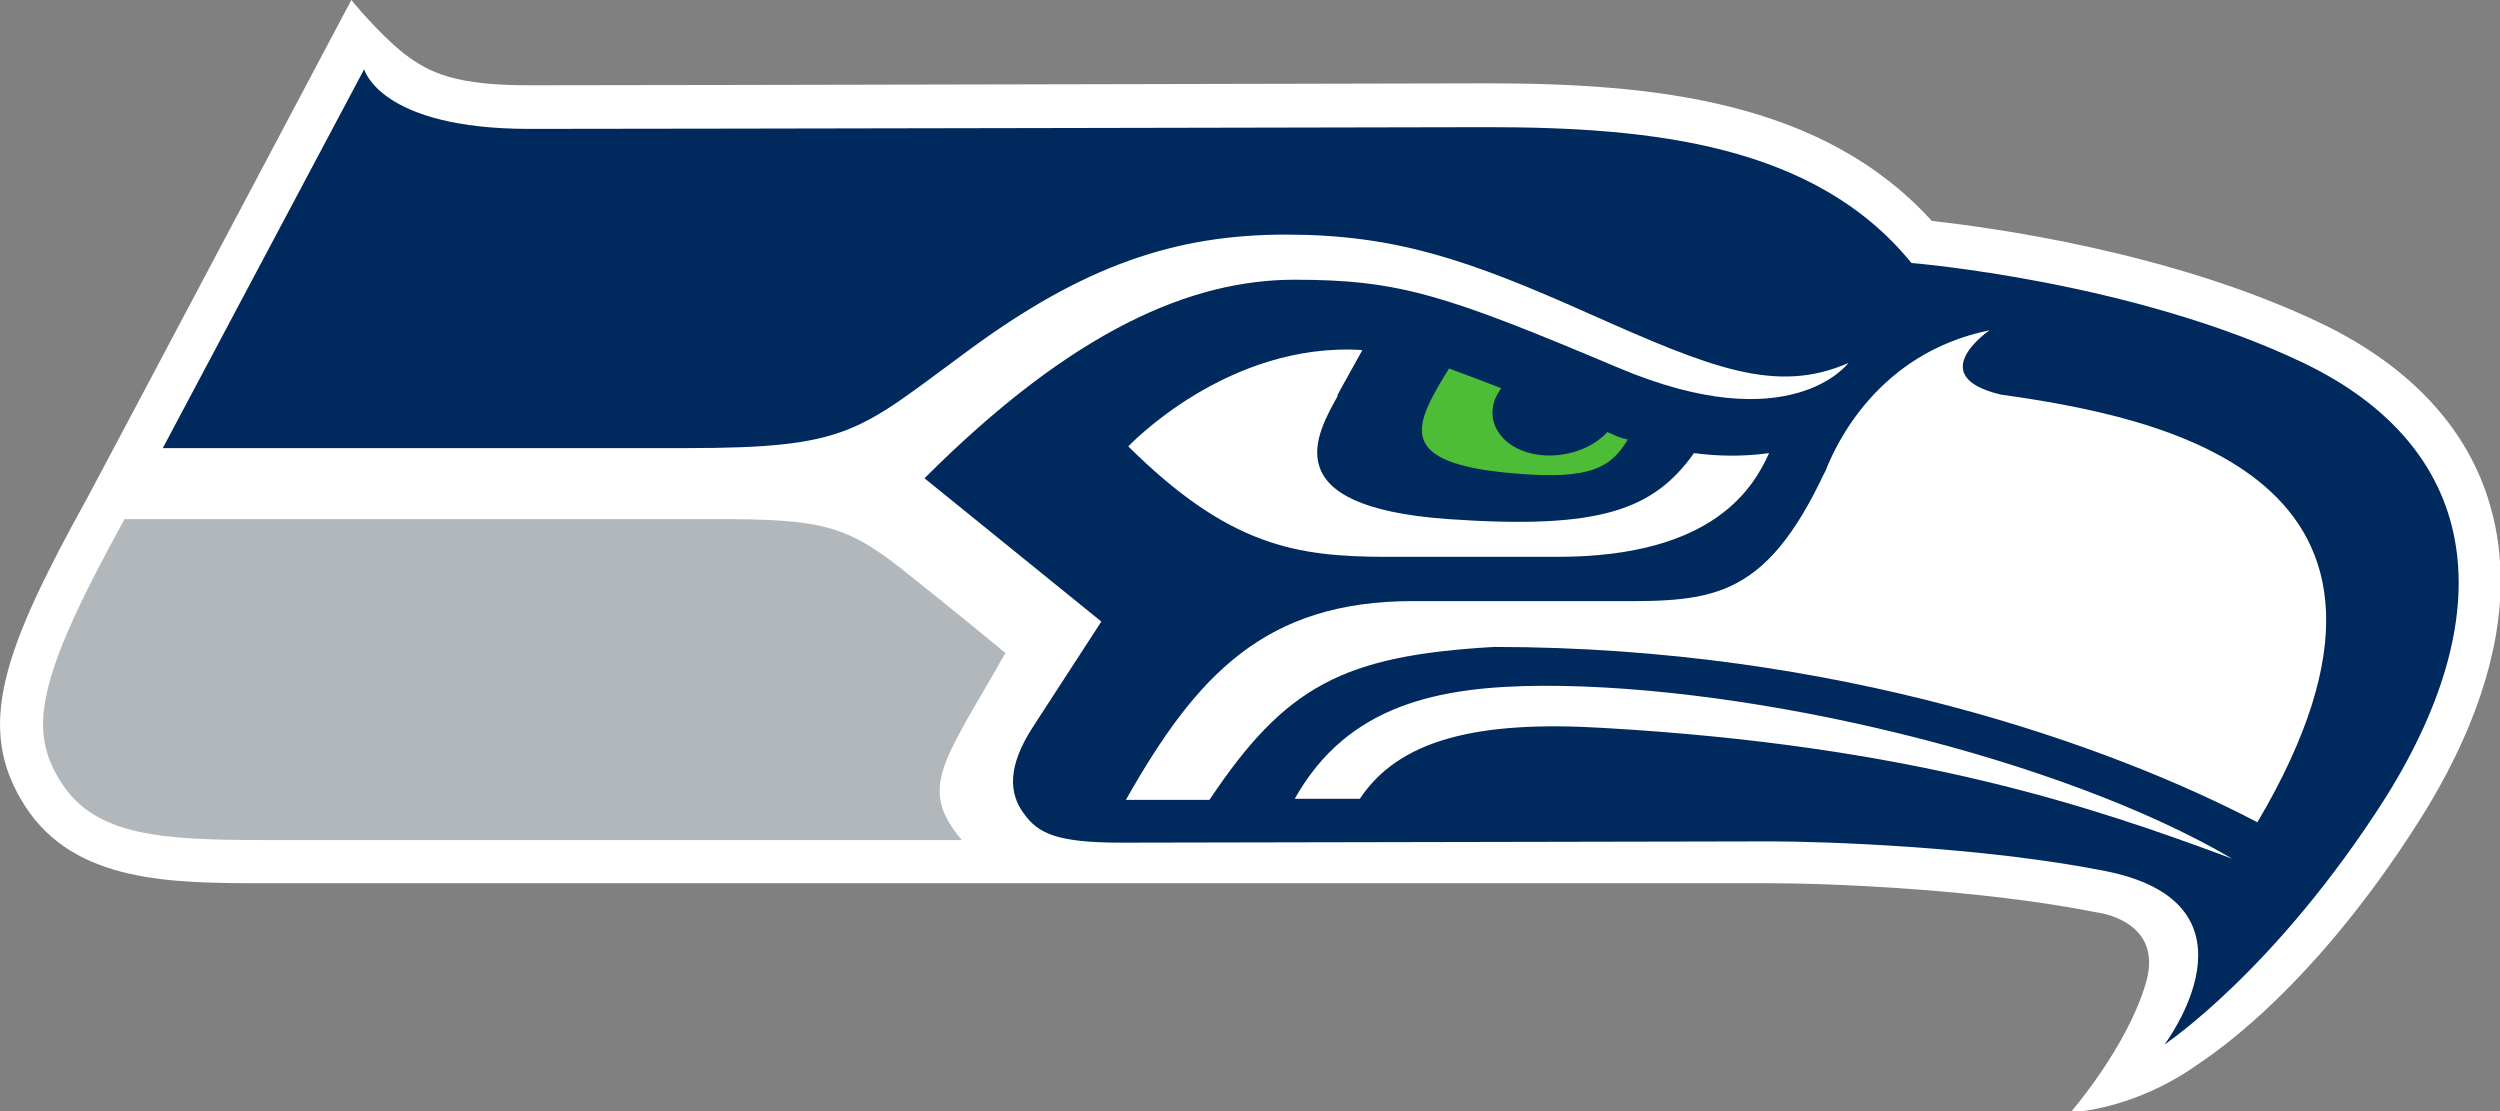 <?xml version="1.0" encoding="UTF-8"?>
<svg xmlns="http://www.w3.org/2000/svg" xmlns:xlink="http://www.w3.org/1999/xlink" width="45pt" height="20pt" viewBox="0 0 45 20" version="1.1">
<rect x="0" y="0" width="45" height="20" fill="#808080" stroke="none"/>
<g id="surface1">
<path style=" stroke:none;fill-rule:nonzero;fill:rgb(100%,100%,100%);fill-opacity:1;" d="M 37.734 16.422 C 35.68 16.012 32.992 15.898 31.852 15.898 L 4.777 15.898 C 3.094 15.898 1.348 15.898 0.453 14.512 C -0.453 13.109 0.043 11.723 1.57 8.965 C 1.68 8.766 6.324 0 6.324 0 C 6.324 0 6.801 0.59 7.273 0.965 C 7.75 1.332 8.238 1.535 9.52 1.535 C 11.82 1.535 26.613 1.5 26.766 1.5 C 29.773 1.5 32.805 1.812 34.773 3.977 C 35.789 4.09 39.086 4.523 41.805 5.832 C 43.395 6.602 44.445 7.734 44.832 9.133 C 44.953 9.555 45.012 10 45.012 10.457 C 45.012 11.777 44.512 13.246 43.551 14.766 C 41.516 17.977 39.625 19.102 39.547 19.168 C 38.387 19.988 37.27 20.023 37.27 20.023 C 37.27 20.023 38.277 18.867 38.621 17.711 C 38.973 16.555 37.734 16.422 37.734 16.422 Z M 37.734 16.422 "/>
<path style=" stroke:none;fill-rule:nonzero;fill:rgb(0%,16.078%,36.863%);fill-opacity:1;" d="M 41.484 6.543 C 38.387 5.055 34.406 4.734 34.406 4.734 C 32.672 2.602 29.742 2.289 26.777 2.289 C 26.777 2.289 11.852 2.32 9.531 2.32 C 6.832 2.32 6.555 1.246 6.555 1.246 L 2.93 8.066 L 12.34 8.066 C 15.301 8.066 15.445 7.766 17.414 6.32 C 19.504 4.777 21.16 4.223 23.141 4.223 C 25.109 4.223 26.414 4.668 28.602 5.645 C 30.793 6.621 31.965 7.102 33.27 6.535 C 33.27 6.535 32.238 7.934 29.133 6.621 C 26.027 5.312 25.195 5.035 23.305 5.035 C 21.449 5.035 19.316 5.934 16.641 8.609 L 19.824 11.188 C 19.824 11.188 19.082 12.332 18.605 13.066 C 18.121 13.801 18.164 14.289 18.43 14.645 C 18.684 15 19.016 15.168 20.188 15.168 C 21.371 15.168 30.812 15.145 31.863 15.145 C 32.781 15.145 35.656 15.234 37.902 15.68 C 40.875 16.277 38.961 18.801 38.961 18.801 C 38.961 18.801 40.953 17.477 42.934 14.367 C 45.121 10.879 44.566 8.035 41.484 6.543 Z M 41.484 6.543 "/>
<path style=" stroke:none;fill-rule:nonzero;fill:rgb(100%,100%,100%);fill-opacity:1;" d="M 36.012 7.102 C 34.605 6.766 35.812 5.945 35.812 5.945 C 33.789 6.355 33.035 8.023 32.859 8.477 C 32.824 8.543 32.793 8.602 32.758 8.68 C 31.645 10.945 30.625 10.82 28.715 10.82 L 25.43 10.82 C 22.777 10.82 21.539 12.145 20.266 14.398 L 21.77 14.398 C 23.141 12.344 24.18 11.801 26.891 11.645 C 33.082 11.645 38.023 13.434 40.633 14.801 C 44.336 8.535 38.82 7.5 36.012 7.102 Z M 24.477 14.379 C 25.176 13.32 26.578 12.965 28.848 13.102 C 34.453 13.422 37.668 14.523 40.18 15.457 C 37.094 13.645 31.586 12.332 27.762 12.344 C 25.895 12.355 24.258 12.68 23.305 14.379 Z M 30.492 8.156 C 29.762 9.18 28.801 9.535 26.07 9.344 C 22.898 9.121 23.715 7.789 24.082 7.121 L 24.07 7.121 C 24.168 6.934 24.348 6.621 24.523 6.301 C 22.09 6.145 20.309 8.035 20.309 8.035 C 22.125 9.832 23.328 10.023 24.977 10.023 L 28.039 10.023 C 30.891 10.023 31.578 8.734 31.844 8.156 C 31.355 8.223 30.914 8.211 30.492 8.156 Z M 30.492 8.156 "/>
<path style=" stroke:none;fill-rule:nonzero;fill:rgb(30.196%,74.118%,21.961%);fill-opacity:1;" d="M 29.109 7.855 L 28.934 7.777 C 28.656 8.078 28.172 8.246 27.707 8.188 C 27.086 8.109 26.734 7.656 26.91 7.188 C 26.934 7.121 26.977 7.055 27.02 6.988 C 26.711 6.867 26.391 6.746 26.082 6.633 C 25.453 7.656 25.074 8.344 27.277 8.523 C 28.648 8.645 29.012 8.398 29.301 7.91 C 29.223 7.898 29.168 7.879 29.109 7.855 Z M 29.109 7.855 "/>
<path style=" stroke:none;fill-rule:nonzero;fill:rgb(69.804%,71.765%,73.333%);fill-opacity:1;" d="M 18.098 11.754 C 16.973 13.734 16.52 14.18 17.312 15.121 L 4.777 15.121 C 2.93 15.121 1.723 15.055 1.105 14.09 C 0.508 13.156 0.629 12.266 2.242 9.344 L 12.902 9.344 C 14.738 9.344 15.215 9.445 16.207 10.223 C 17.203 11.012 18.098 11.754 18.098 11.754 Z M 18.098 11.754 "/>
</g>
</svg>
